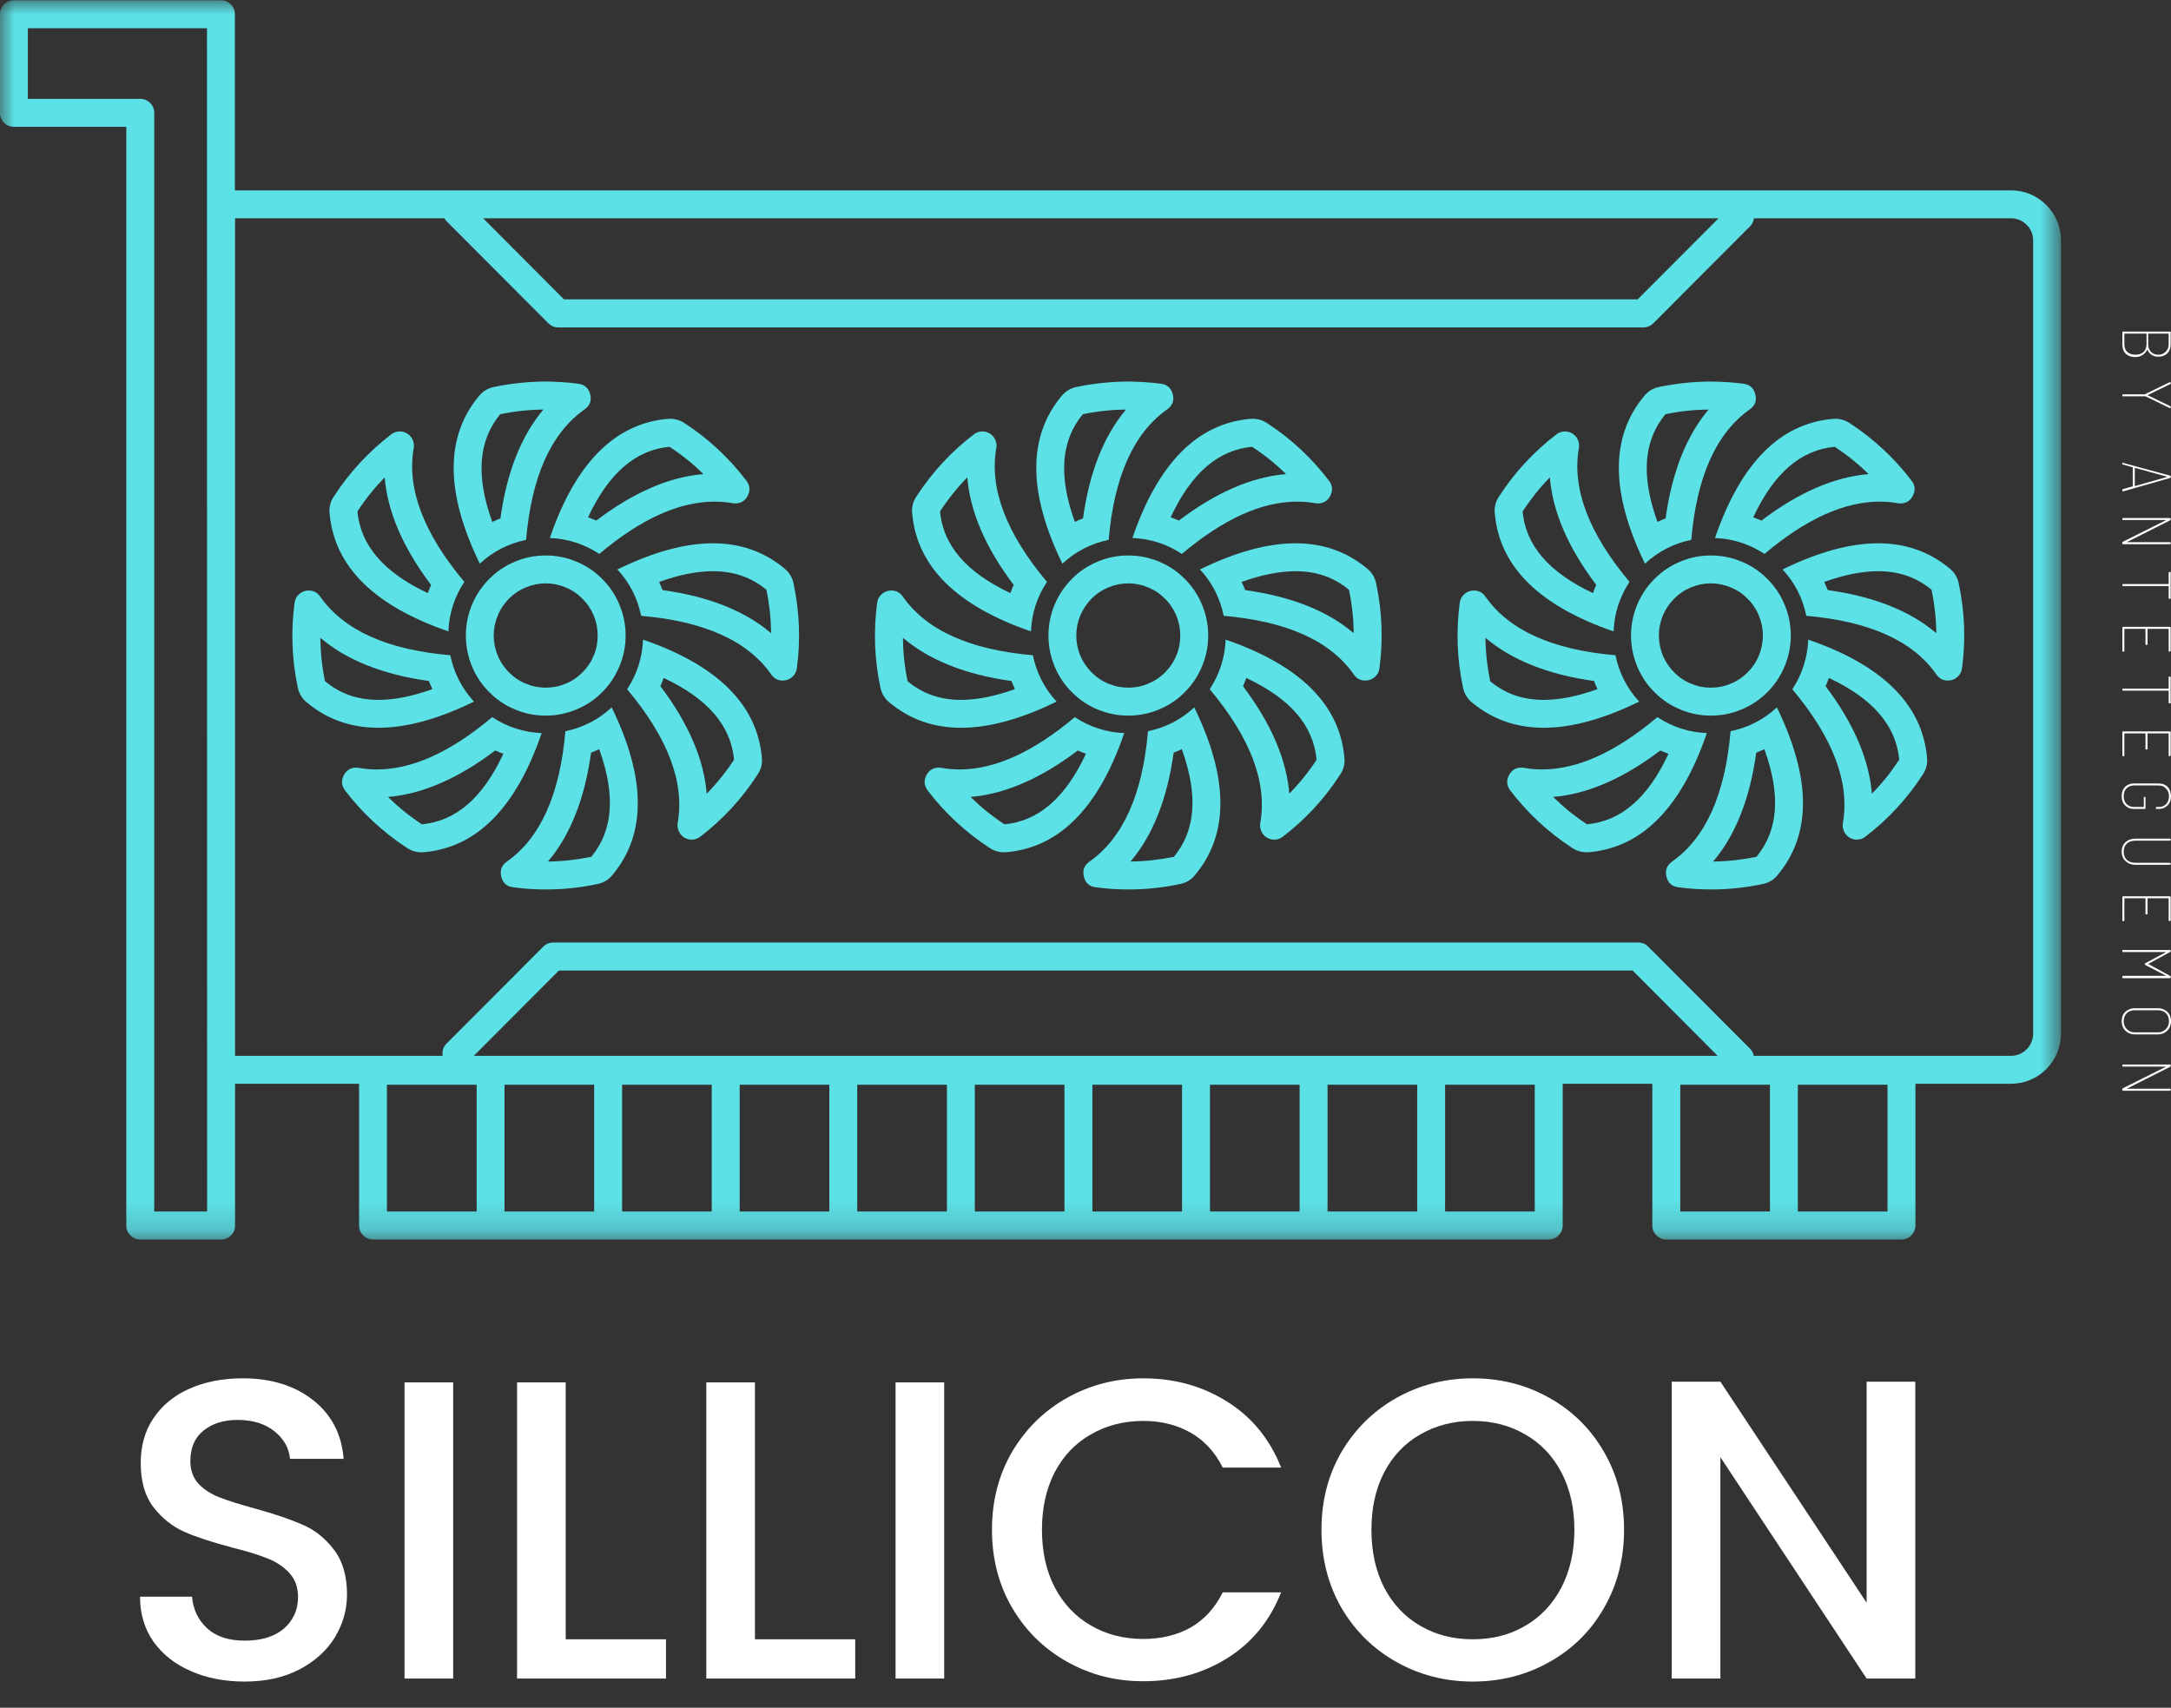<svg xmlns="http://www.w3.org/2000/svg" width="75" height="59" viewBox="0 0 75 59" fill="none">
    <rect x="0" y="0" width="75" height="59" fill="#333333" stroke="none"/>
    <mask id="mask0_40_422" style="mask-type:luminance" maskUnits="userSpaceOnUse" x="0" y="0"
        width="72" height="43">
        <path d="M0 0H71.2V42.831H0V0Z" fill="white" />
    </mask>
    <g mask="url(#mask0_40_422)">
        <path
            d="M69.473 6.577H8.115V0.496C8.115 0.362 8.069 0.246 7.973 0.154C7.88 0.058 7.767 0.012 7.634 0.012H0.481C0.348 0.012 0.232 0.058 0.139 0.154C0.046 0.246 -0.003 0.362 -0.003 0.496V3.897C-0.003 4.03 0.046 4.146 0.139 4.239C0.232 4.334 0.348 4.381 0.481 4.381H4.363V42.339C4.363 42.472 4.409 42.588 4.505 42.681C4.598 42.776 4.711 42.823 4.844 42.823H7.64C7.773 42.823 7.886 42.776 7.979 42.681C8.074 42.588 8.121 42.472 8.121 42.339V37.443H12.405V42.339C12.405 42.472 12.452 42.588 12.545 42.681C12.64 42.776 12.753 42.823 12.886 42.823H53.501C53.635 42.823 53.748 42.776 53.843 42.681C53.936 42.588 53.985 42.472 53.985 42.339V37.443H57.082V42.339C57.082 42.472 57.129 42.588 57.224 42.681C57.317 42.776 57.43 42.823 57.563 42.823H65.687C65.82 42.823 65.933 42.776 66.029 42.681C66.121 42.588 66.171 42.472 66.171 42.339V37.443H69.473C69.702 37.443 69.922 37.399 70.134 37.312C70.345 37.222 70.534 37.098 70.693 36.936C70.855 36.773 70.98 36.585 71.07 36.374C71.157 36.162 71.2 35.942 71.2 35.713V8.306C71.2 8.077 71.157 7.857 71.07 7.646C70.98 7.434 70.855 7.246 70.693 7.084C70.534 6.921 70.345 6.797 70.134 6.707C69.922 6.62 69.702 6.577 69.473 6.577ZM5.328 41.855V3.897C5.328 3.764 5.279 3.651 5.186 3.555C5.09 3.462 4.977 3.416 4.844 3.416H0.962V0.976H7.15L7.156 41.855H5.328ZM59.371 7.541L56.575 10.343H19.483L16.69 7.541H59.371ZM16.369 36.478L19.306 33.532H56.401L59.339 36.478H16.369ZM13.367 37.475H16.467V41.855H13.367V37.475ZM17.429 37.475H20.526V41.855H17.429V37.475ZM21.491 37.475H24.588V41.855H21.491V37.475ZM25.553 37.475H28.65V41.855H25.553V37.475ZM29.614 37.475H32.712V41.855H29.614V37.475ZM33.676 37.475H36.773V41.855H33.676V37.475ZM37.738 37.475H40.835V41.855H37.738V37.475ZM41.8 37.475H44.897V41.855H41.8V37.475ZM45.862 37.475H48.959V41.855H45.862V37.475ZM53.02 41.855H49.923V37.475H53.02V41.855ZM58.047 37.475H61.144V41.855H58.047V37.475ZM65.206 41.855H62.109V37.475H65.206V41.855ZM70.238 35.713C70.238 35.815 70.218 35.91 70.177 36.006C70.14 36.098 70.085 36.182 70.012 36.252C69.943 36.324 69.859 36.38 69.766 36.42C69.673 36.458 69.575 36.478 69.473 36.478H60.588C60.568 36.382 60.524 36.298 60.457 36.232L56.94 32.706C56.848 32.613 56.735 32.564 56.601 32.564H19.11C18.976 32.564 18.86 32.613 18.768 32.706L15.427 36.055C15.311 36.171 15.265 36.313 15.294 36.478H8.121V7.541H15.352C15.372 7.579 15.398 7.614 15.427 7.643L18.944 11.169C19.037 11.261 19.15 11.311 19.283 11.311H56.775C56.908 11.311 57.021 11.261 57.117 11.169L60.457 7.819C60.533 7.744 60.579 7.651 60.591 7.541H69.473C69.575 7.541 69.673 7.562 69.766 7.599C69.859 7.64 69.943 7.695 70.012 7.767C70.085 7.837 70.14 7.921 70.18 8.014C70.218 8.109 70.238 8.205 70.238 8.306V35.713Z"
            fill="#5CE1E6" />
    </g>
    <path
        d="M18.174 18.652C18.362 16.465 19.037 14.961 20.196 14.144C20.378 14.016 20.442 13.843 20.39 13.628C20.335 13.411 20.199 13.286 19.976 13.257C19.599 13.208 19.22 13.185 18.84 13.182C18.249 13.185 17.667 13.246 17.087 13.364C16.861 13.405 16.676 13.518 16.531 13.701C15.372 15.109 15.387 17.032 16.575 19.475C17.032 19.052 17.565 18.776 18.174 18.652ZM17.276 14.318L17.279 14.312H17.284C17.774 14.208 18.272 14.155 18.773 14.15C18.006 15.056 17.507 16.317 17.287 17.91C17.192 17.948 17.099 17.988 17.006 18.032C16.433 16.45 16.525 15.227 17.276 14.318Z"
        fill="#5CE1E6" />
    <path
        d="M15.491 21.815C15.514 21.192 15.7 20.622 16.041 20.103C14.631 18.42 14.048 16.882 14.292 15.482C14.306 15.41 14.3 15.34 14.283 15.268C14.263 15.198 14.231 15.135 14.184 15.08C14.138 15.024 14.08 14.981 14.016 14.952C13.95 14.92 13.88 14.906 13.808 14.906C13.698 14.906 13.599 14.941 13.512 15.01C12.736 15.604 12.081 16.314 11.545 17.134C11.412 17.322 11.36 17.534 11.389 17.765C11.562 19.582 12.93 20.932 15.491 21.815ZM12.351 17.664C12.626 17.244 12.939 16.853 13.289 16.493C13.388 17.681 13.921 18.924 14.891 20.207C14.851 20.3 14.813 20.396 14.778 20.491C13.257 19.776 12.461 18.849 12.348 17.672V17.667L12.351 17.664Z"
        fill="#5CE1E6" />
    <path
        d="M16.375 24.24C15.955 23.783 15.682 23.25 15.555 22.638C13.373 22.45 11.875 21.775 11.061 20.61C10.966 20.471 10.832 20.402 10.664 20.402C10.54 20.402 10.433 20.442 10.34 20.523C10.244 20.604 10.192 20.706 10.175 20.83C10.047 21.801 10.082 22.766 10.282 23.725C10.322 23.953 10.435 24.142 10.618 24.284C11.31 24.857 12.13 25.144 13.075 25.144C14.042 25.144 15.143 24.843 16.375 24.24ZM11.229 23.536L11.226 23.53C11.125 23.038 11.073 22.54 11.067 22.036C11.971 22.806 13.226 23.307 14.816 23.528C14.854 23.623 14.894 23.716 14.938 23.809C14.251 24.055 13.628 24.18 13.078 24.18C12.356 24.18 11.754 23.971 11.232 23.539L11.229 23.536Z"
        fill="#5CE1E6" />
    <path
        d="M20.703 19.138C22.131 17.933 23.461 17.331 24.684 17.331C24.895 17.331 25.104 17.348 25.312 17.386C25.341 17.392 25.37 17.394 25.399 17.394C25.602 17.392 25.747 17.299 25.837 17.116C25.924 16.934 25.906 16.763 25.782 16.604C25.188 15.824 24.484 15.166 23.664 14.63C23.507 14.523 23.337 14.468 23.145 14.468C23.11 14.468 23.073 14.471 23.035 14.474C21.222 14.648 19.874 16.018 18.994 18.588C19.614 18.611 20.184 18.797 20.703 19.138ZM23.125 15.436H23.131L23.134 15.439C23.554 15.714 23.945 16.027 24.301 16.38C23.119 16.476 21.879 17.015 20.599 17.985C20.506 17.945 20.41 17.907 20.315 17.872C21.027 16.349 21.952 15.549 23.125 15.436Z"
        fill="#5CE1E6" />
    <path
        d="M19.532 25.263C19.344 27.45 18.669 28.951 17.51 29.768C17.328 29.898 17.264 30.069 17.316 30.287C17.368 30.504 17.507 30.628 17.728 30.654C18.104 30.707 18.484 30.73 18.866 30.73C19.454 30.73 20.04 30.669 20.616 30.547C20.845 30.507 21.03 30.397 21.172 30.214C22.334 28.806 22.32 26.88 21.132 24.44C20.674 24.863 20.141 25.136 19.532 25.263ZM20.431 29.597L20.428 29.6L20.422 29.603C19.929 29.704 19.434 29.759 18.93 29.765C19.701 28.858 20.199 27.598 20.419 26.005C20.515 25.967 20.607 25.926 20.7 25.883C21.271 27.465 21.181 28.687 20.431 29.597Z"
        fill="#5CE1E6" />
    <path
        d="M22.215 22.099C22.189 22.719 22.007 23.293 21.665 23.812C23.073 25.492 23.658 27.033 23.412 28.433C23.4 28.505 23.403 28.575 23.423 28.644C23.441 28.716 23.476 28.777 23.522 28.835C23.568 28.89 23.623 28.934 23.69 28.963C23.757 28.994 23.823 29.009 23.896 29.009C24.009 29.009 24.107 28.974 24.194 28.905C24.971 28.311 25.625 27.601 26.158 26.781C26.292 26.59 26.344 26.381 26.318 26.15C26.144 24.333 24.776 22.98 22.215 22.099ZM25.356 26.251C25.081 26.671 24.768 27.062 24.414 27.421C24.319 26.234 23.783 24.991 22.815 23.707C22.855 23.615 22.893 23.519 22.928 23.423C24.449 24.136 25.246 25.066 25.359 26.242V26.245L25.356 26.251Z"
        fill="#5CE1E6" />
    <path
        d="M27.088 19.631C26.393 19.057 25.576 18.77 24.628 18.77C23.661 18.77 22.56 19.072 21.329 19.674C21.752 20.132 22.024 20.665 22.149 21.276C24.333 21.465 25.831 22.14 26.645 23.305C26.741 23.444 26.871 23.513 27.042 23.513C27.163 23.513 27.274 23.473 27.366 23.391C27.459 23.31 27.514 23.209 27.529 23.084C27.659 22.114 27.621 21.149 27.421 20.19C27.381 19.961 27.271 19.773 27.088 19.631ZM22.89 20.387C22.853 20.291 22.812 20.199 22.769 20.106C23.452 19.86 24.075 19.735 24.628 19.735C25.35 19.735 25.953 19.944 26.474 20.375L26.477 20.378V20.384C26.581 20.877 26.633 21.375 26.639 21.876C25.735 21.106 24.481 20.607 22.89 20.387Z"
        fill="#5CE1E6" />
    <path
        d="M17.003 24.776C15.572 25.982 14.245 26.584 13.02 26.584C12.811 26.584 12.6 26.564 12.394 26.529C12.365 26.523 12.333 26.52 12.304 26.52C12.104 26.523 11.959 26.616 11.87 26.798C11.783 26.978 11.8 27.149 11.922 27.311C12.516 28.088 13.223 28.745 14.04 29.281C14.196 29.391 14.37 29.446 14.561 29.446C14.596 29.446 14.633 29.444 14.671 29.441C16.485 29.267 17.832 27.896 18.713 25.327C18.093 25.303 17.522 25.118 17.003 24.776ZM14.578 28.479H14.575L14.57 28.476C14.15 28.201 13.761 27.885 13.402 27.534C14.584 27.436 15.827 26.9 17.108 25.929C17.2 25.97 17.293 26.008 17.389 26.042C16.679 27.566 15.752 28.366 14.578 28.479Z"
        fill="#5CE1E6" />
    <path
        d="M16.094 21.957C16.094 22.325 16.163 22.676 16.302 23.015C16.444 23.354 16.641 23.655 16.902 23.913C17.16 24.174 17.458 24.374 17.797 24.513C18.133 24.655 18.487 24.724 18.852 24.724C19.22 24.724 19.57 24.655 19.909 24.513C20.248 24.374 20.547 24.174 20.804 23.913C21.062 23.655 21.262 23.354 21.401 23.015C21.543 22.676 21.613 22.325 21.613 21.957C21.613 21.59 21.543 21.236 21.401 20.897C21.262 20.558 21.062 20.26 20.804 20.002C20.547 19.741 20.248 19.541 19.909 19.402C19.57 19.26 19.22 19.191 18.852 19.191C18.487 19.191 18.136 19.26 17.797 19.402C17.458 19.541 17.16 19.741 16.902 20.002C16.644 20.26 16.444 20.561 16.302 20.9C16.163 21.239 16.094 21.59 16.094 21.957ZM20.648 21.957C20.648 22.195 20.605 22.427 20.512 22.647C20.422 22.867 20.292 23.061 20.123 23.229C19.956 23.4 19.761 23.531 19.541 23.62C19.321 23.713 19.092 23.759 18.852 23.759C18.614 23.759 18.385 23.713 18.165 23.62C17.945 23.531 17.751 23.4 17.583 23.229C17.415 23.061 17.284 22.867 17.195 22.647C17.102 22.427 17.055 22.195 17.055 21.957C17.055 21.717 17.102 21.488 17.195 21.268C17.284 21.048 17.415 20.854 17.583 20.683C17.751 20.515 17.945 20.384 18.165 20.294C18.385 20.202 18.614 20.155 18.852 20.155C19.092 20.155 19.321 20.202 19.538 20.294C19.759 20.384 19.953 20.515 20.121 20.686C20.292 20.854 20.419 21.048 20.512 21.268C20.602 21.488 20.648 21.72 20.648 21.957Z"
        fill="#5CE1E6" />
    <path
        d="M38.3 18.652C38.489 16.465 39.163 14.961 40.322 14.144C40.505 14.016 40.569 13.843 40.517 13.628C40.462 13.411 40.325 13.286 40.102 13.257C39.726 13.208 39.346 13.185 38.967 13.182C38.376 13.185 37.793 13.246 37.214 13.364C36.988 13.405 36.802 13.518 36.657 13.701C35.499 15.109 35.513 17.032 36.701 19.475C37.159 19.052 37.692 18.776 38.3 18.652ZM37.402 14.318L37.405 14.312H37.408C37.9 14.208 38.399 14.155 38.9 14.15C38.132 15.056 37.634 16.317 37.414 17.91C37.318 17.948 37.222 17.988 37.133 18.032C36.559 16.45 36.652 15.227 37.402 14.318Z"
        fill="#5CE1E6" />
    <path
        d="M35.617 21.815C35.641 21.192 35.826 20.622 36.168 20.103C34.757 18.42 34.175 16.882 34.418 15.482C34.432 15.41 34.427 15.34 34.409 15.268C34.389 15.198 34.357 15.135 34.311 15.08C34.264 15.024 34.206 14.981 34.143 14.952C34.076 14.92 34.007 14.906 33.934 14.906C33.824 14.906 33.726 14.941 33.639 15.01C32.862 15.604 32.208 16.311 31.672 17.134C31.538 17.322 31.486 17.534 31.515 17.765C31.689 19.582 33.053 20.932 35.617 21.815ZM32.477 17.664C32.752 17.244 33.065 16.853 33.416 16.493C33.514 17.681 34.047 18.924 35.018 20.207C34.977 20.3 34.94 20.396 34.905 20.491C33.384 19.776 32.587 18.849 32.474 17.672V17.667L32.477 17.664Z"
        fill="#5CE1E6" />
    <path
        d="M36.501 24.24C36.081 23.783 35.809 23.25 35.681 22.638C33.5 22.45 32.002 21.775 31.188 20.61C31.092 20.471 30.959 20.402 30.791 20.402C30.666 20.402 30.559 20.442 30.466 20.523C30.371 20.604 30.319 20.706 30.301 20.83C30.174 21.801 30.208 22.766 30.408 23.725C30.449 23.953 30.562 24.142 30.744 24.284C31.437 24.857 32.257 25.144 33.201 25.144C34.169 25.144 35.27 24.843 36.501 24.24ZM31.356 23.536L31.353 23.53C31.251 23.038 31.196 22.54 31.194 22.036C32.097 22.806 33.352 23.307 34.942 23.528C34.98 23.623 35.021 23.716 35.061 23.809C34.377 24.055 33.755 24.18 33.201 24.18C32.483 24.18 31.877 23.971 31.359 23.539L31.356 23.536Z"
        fill="#5CE1E6" />
    <path
        d="M40.829 19.138C42.258 17.933 43.584 17.331 44.81 17.331C45.022 17.331 45.23 17.348 45.439 17.386C45.468 17.392 45.497 17.394 45.526 17.394C45.728 17.392 45.873 17.299 45.963 17.116C46.05 16.934 46.033 16.763 45.908 16.604C45.314 15.824 44.61 15.166 43.79 14.63C43.634 14.523 43.463 14.468 43.272 14.468C43.237 14.468 43.199 14.471 43.161 14.474C41.348 14.648 40.001 16.018 39.12 18.588C39.74 18.611 40.311 18.797 40.829 19.138ZM43.251 15.436H43.257L43.26 15.439C43.68 15.714 44.071 16.027 44.428 16.38C43.245 16.476 42.006 17.015 40.725 17.985C40.632 17.945 40.537 17.907 40.441 17.872C41.154 16.349 42.078 15.549 43.251 15.436Z"
        fill="#5CE1E6" />
    <path
        d="M39.659 25.263C39.471 27.45 38.796 28.951 37.637 29.768C37.454 29.898 37.391 30.069 37.443 30.287C37.495 30.504 37.634 30.628 37.854 30.654C38.231 30.707 38.61 30.73 38.993 30.73C39.581 30.73 40.166 30.669 40.742 30.547C40.971 30.507 41.157 30.397 41.299 30.214C42.461 28.806 42.446 26.88 41.258 24.44C40.8 24.863 40.267 25.136 39.659 25.263ZM40.557 29.597L40.554 29.6L40.548 29.603C40.056 29.704 39.56 29.759 39.056 29.765C39.827 28.858 40.325 27.598 40.545 26.005C40.641 25.967 40.734 25.926 40.827 25.883C41.397 27.465 41.307 28.687 40.557 29.597Z"
        fill="#5CE1E6" />
    <path
        d="M42.342 22.099C42.316 22.719 42.133 23.293 41.791 23.812C43.199 25.492 43.784 27.033 43.538 28.433C43.527 28.505 43.529 28.575 43.55 28.644C43.567 28.716 43.599 28.777 43.648 28.835C43.695 28.89 43.75 28.934 43.816 28.963C43.88 28.994 43.95 29.009 44.022 29.009C44.132 29.009 44.233 28.974 44.32 28.905C45.094 28.311 45.752 27.601 46.285 26.781C46.418 26.59 46.47 26.381 46.441 26.15C46.27 24.333 44.903 22.98 42.342 22.099ZM45.482 26.251C45.207 26.671 44.891 27.062 44.541 27.421C44.445 26.234 43.909 24.991 42.941 23.707C42.982 23.615 43.02 23.519 43.054 23.423C44.575 24.136 45.372 25.066 45.482 26.242L45.485 26.245L45.482 26.251Z"
        fill="#5CE1E6" />
    <path
        d="M47.215 19.631C46.519 19.057 45.702 18.77 44.755 18.77C43.787 18.77 42.687 19.072 41.455 19.674C41.878 20.132 42.151 20.665 42.275 21.276C44.457 21.465 45.957 22.14 46.771 23.305C46.867 23.444 46.997 23.513 47.168 23.513C47.29 23.513 47.4 23.473 47.493 23.391C47.586 23.31 47.641 23.209 47.655 23.084C47.785 22.114 47.748 21.149 47.548 20.19C47.507 19.961 47.397 19.773 47.215 19.631ZM43.017 20.387C42.979 20.291 42.938 20.199 42.895 20.106C43.579 19.86 44.202 19.735 44.755 19.735C45.476 19.735 46.079 19.944 46.6 20.375L46.603 20.378V20.384C46.708 20.877 46.76 21.375 46.766 21.876C45.862 21.106 44.604 20.607 43.017 20.387Z"
        fill="#5CE1E6" />
    <path
        d="M37.13 24.776C35.699 25.982 34.372 26.584 33.146 26.584C32.938 26.584 32.729 26.564 32.52 26.529C32.491 26.523 32.462 26.52 32.431 26.52C32.231 26.523 32.086 26.616 31.996 26.798C31.909 26.978 31.927 27.149 32.048 27.311C32.642 28.088 33.349 28.745 34.166 29.281C34.322 29.391 34.496 29.446 34.687 29.446C34.722 29.446 34.76 29.444 34.797 29.441C36.611 29.267 37.958 27.896 38.839 25.327C38.219 25.303 37.648 25.118 37.13 24.776ZM34.705 28.479H34.702L34.696 28.476C34.276 28.201 33.888 27.885 33.529 27.534C34.711 27.436 35.953 26.9 37.234 25.929C37.327 25.97 37.419 26.008 37.515 26.042C36.805 27.566 35.878 28.366 34.705 28.479Z"
        fill="#5CE1E6" />
    <path
        d="M36.22 21.957C36.22 22.325 36.29 22.676 36.429 23.015C36.568 23.354 36.768 23.655 37.028 23.913C37.286 24.174 37.585 24.374 37.923 24.513C38.26 24.655 38.613 24.724 38.978 24.724C39.346 24.724 39.697 24.655 40.036 24.513C40.374 24.374 40.673 24.174 40.931 23.913C41.189 23.655 41.389 23.354 41.528 23.015C41.669 22.676 41.739 22.325 41.739 21.957C41.739 21.59 41.669 21.236 41.528 20.897C41.389 20.558 41.189 20.26 40.931 20.002C40.673 19.741 40.374 19.541 40.036 19.402C39.697 19.26 39.346 19.191 38.978 19.191C38.613 19.191 38.263 19.26 37.923 19.402C37.585 19.541 37.286 19.741 37.028 20.002C36.77 20.26 36.571 20.561 36.429 20.9C36.29 21.239 36.22 21.59 36.22 21.957ZM40.774 21.957C40.774 22.195 40.731 22.427 40.638 22.647C40.548 22.867 40.418 23.061 40.25 23.229C40.082 23.4 39.885 23.531 39.668 23.62C39.447 23.713 39.216 23.759 38.978 23.759C38.74 23.759 38.512 23.713 38.291 23.62C38.071 23.531 37.877 23.4 37.709 23.229C37.541 23.061 37.411 22.867 37.318 22.647C37.228 22.427 37.182 22.195 37.182 21.957C37.182 21.717 37.228 21.488 37.318 21.268C37.411 21.048 37.541 20.854 37.709 20.683C37.877 20.515 38.071 20.384 38.291 20.294C38.512 20.202 38.74 20.155 38.978 20.155C39.216 20.155 39.447 20.202 39.665 20.294C39.885 20.384 40.079 20.515 40.247 20.686C40.418 20.854 40.545 21.048 40.638 21.268C40.728 21.488 40.774 21.72 40.774 21.957Z"
        fill="#5CE1E6" />
    <path
        d="M58.427 18.652C58.615 16.465 59.29 14.961 60.449 14.144C60.631 14.016 60.695 13.843 60.64 13.628C60.588 13.411 60.452 13.286 60.229 13.257C59.852 13.208 59.472 13.185 59.093 13.182C58.502 13.185 57.92 13.246 57.34 13.364C57.114 13.405 56.929 13.518 56.784 13.701C55.625 15.109 55.639 17.032 56.827 19.475C57.285 19.052 57.818 18.776 58.427 18.652ZM57.529 14.318L57.531 14.312H57.534C58.027 14.208 58.525 14.155 59.026 14.15C58.258 15.056 57.76 16.317 57.54 17.91C57.444 17.948 57.349 17.988 57.259 18.032C56.685 16.45 56.778 15.227 57.529 14.318Z"
        fill="#5CE1E6" />
    <path
        d="M55.744 21.815C55.767 21.192 55.952 20.622 56.294 20.103C54.883 18.42 54.301 16.882 54.544 15.482C54.556 15.41 54.553 15.34 54.536 15.268C54.515 15.198 54.483 15.135 54.437 15.08C54.391 15.024 54.333 14.981 54.269 14.952C54.203 14.92 54.133 14.906 54.061 14.906C53.95 14.906 53.852 14.941 53.765 15.01C52.989 15.604 52.334 16.311 51.798 17.134C51.665 17.322 51.612 17.534 51.642 17.765C51.812 19.582 53.18 20.932 55.744 21.815ZM52.603 17.664C52.879 17.244 53.191 16.853 53.542 16.493C53.638 17.681 54.174 18.924 55.144 20.207C55.101 20.3 55.063 20.396 55.031 20.491C53.51 19.776 52.711 18.849 52.6 17.672V17.667L52.603 17.664Z"
        fill="#5CE1E6" />
    <path
        d="M56.627 24.24C56.207 23.783 55.935 23.25 55.808 22.638C53.626 22.45 52.128 21.775 51.314 20.61C51.218 20.471 51.085 20.402 50.917 20.402C50.793 20.402 50.685 20.442 50.59 20.523C50.497 20.604 50.445 20.706 50.428 20.83C50.3 21.801 50.335 22.766 50.535 23.725C50.575 23.953 50.688 24.142 50.871 24.284C51.563 24.857 52.383 25.144 53.328 25.144C54.295 25.144 55.396 24.843 56.627 24.24ZM51.479 23.536V23.53C51.378 23.038 51.323 22.54 51.317 22.036C52.224 22.806 53.478 23.307 55.069 23.528C55.106 23.623 55.144 23.716 55.188 23.809C54.504 24.055 53.881 24.18 53.328 24.18C52.606 24.18 52.004 23.971 51.485 23.539L51.479 23.536Z"
        fill="#5CE1E6" />
    <path
        d="M60.956 19.138C62.384 17.933 63.711 17.331 64.936 17.331C65.148 17.331 65.357 17.348 65.565 17.386C65.594 17.392 65.623 17.394 65.652 17.394C65.855 17.392 66 17.299 66.087 17.116C66.176 16.934 66.159 16.763 66.034 16.604C65.441 15.824 64.737 15.169 63.917 14.63C63.76 14.523 63.589 14.468 63.398 14.468C63.363 14.468 63.326 14.471 63.288 14.474C61.474 14.648 60.127 16.018 59.246 18.588C59.867 18.611 60.437 18.797 60.956 19.138ZM63.378 15.436H63.384L63.386 15.439C63.807 15.714 64.195 16.027 64.554 16.38C63.372 16.476 62.129 17.015 60.852 17.985C60.759 17.945 60.663 17.907 60.568 17.872C61.28 16.349 62.205 15.549 63.378 15.436Z"
        fill="#5CE1E6" />
    <path
        d="M59.785 25.263C59.597 27.45 58.922 28.951 57.763 29.768C57.581 29.898 57.517 30.069 57.569 30.287C57.621 30.504 57.76 30.628 57.98 30.654C58.357 30.707 58.737 30.73 59.116 30.73C59.707 30.73 60.292 30.669 60.869 30.547C61.098 30.507 61.283 30.397 61.425 30.214C62.587 28.806 62.572 26.88 61.385 24.44C60.927 24.863 60.394 25.136 59.785 25.263ZM60.683 29.597L60.681 29.6L60.675 29.603C60.182 29.704 59.687 29.759 59.183 29.765C59.953 28.858 60.452 27.598 60.672 26.005C60.767 25.967 60.86 25.926 60.953 25.883C61.524 27.465 61.434 28.687 60.683 29.597Z"
        fill="#5CE1E6" />
    <path
        d="M62.468 22.099C62.442 22.719 62.26 23.293 61.918 23.812C63.326 25.492 63.908 27.033 63.665 28.433C63.653 28.505 63.656 28.575 63.676 28.644C63.694 28.716 63.725 28.777 63.775 28.835C63.821 28.89 63.876 28.934 63.943 28.963C64.006 28.994 64.076 29.009 64.148 29.009C64.258 29.009 64.36 28.974 64.444 28.905C65.22 28.311 65.878 27.601 66.411 26.781C66.544 26.59 66.597 26.381 66.57 26.15C66.397 24.333 65.029 22.98 62.468 22.099ZM65.609 26.251C65.333 26.671 65.02 27.062 64.667 27.421C64.571 26.234 64.035 24.991 63.068 23.707C63.108 23.615 63.146 23.519 63.181 23.423C64.702 24.136 65.499 25.066 65.612 26.242V26.245L65.609 26.251Z"
        fill="#5CE1E6" />
    <path
        d="M67.341 19.631C66.646 19.057 65.826 18.77 64.881 18.77C63.914 18.77 62.813 19.072 61.581 19.674C62.005 20.132 62.277 20.665 62.401 21.276C64.583 21.465 66.084 22.14 66.898 23.305C66.993 23.444 67.124 23.513 67.295 23.513C67.416 23.513 67.526 23.473 67.619 23.391C67.712 23.31 67.767 23.209 67.781 23.084C67.912 22.114 67.874 21.149 67.674 20.19C67.634 19.961 67.524 19.773 67.341 19.631ZM63.143 20.387C63.105 20.291 63.065 20.199 63.021 20.106C63.705 19.86 64.328 19.735 64.881 19.735C65.603 19.735 66.205 19.944 66.727 20.375L66.73 20.378V20.384C66.831 20.877 66.886 21.375 66.892 21.876C65.988 21.106 64.731 20.607 63.143 20.387Z"
        fill="#5CE1E6" />
    <path
        d="M57.256 24.776C55.825 25.982 54.498 26.584 53.273 26.584C53.061 26.584 52.852 26.564 52.647 26.529C52.618 26.523 52.586 26.52 52.557 26.52C52.354 26.523 52.209 26.616 52.122 26.798C52.035 26.978 52.053 27.149 52.175 27.311C52.768 28.088 53.475 28.745 54.292 29.281C54.449 29.391 54.623 29.446 54.811 29.446C54.849 29.446 54.886 29.444 54.924 29.441C56.737 29.267 58.085 27.896 58.965 25.327C58.343 25.303 57.775 25.118 57.256 24.776ZM54.831 28.479H54.828L54.822 28.476C54.402 28.201 54.014 27.885 53.655 27.534C54.837 27.436 56.08 26.9 57.358 25.929C57.453 25.97 57.546 26.008 57.641 26.042C56.932 27.566 56.005 28.366 54.831 28.479Z"
        fill="#5CE1E6" />
    <path
        d="M56.346 21.957C56.346 22.325 56.416 22.676 56.555 23.015C56.694 23.354 56.894 23.655 57.155 23.913C57.413 24.174 57.711 24.374 58.05 24.513C58.386 24.655 58.739 24.724 59.105 24.724C59.472 24.724 59.823 24.655 60.162 24.513C60.498 24.374 60.796 24.174 61.057 23.913C61.315 23.655 61.515 23.354 61.654 23.015C61.796 22.676 61.865 22.325 61.865 21.957C61.865 21.59 61.796 21.236 61.654 20.897C61.515 20.558 61.315 20.26 61.057 20.002C60.799 19.741 60.501 19.541 60.162 19.402C59.823 19.26 59.472 19.191 59.105 19.191C58.739 19.191 58.386 19.26 58.05 19.402C57.711 19.541 57.413 19.741 57.155 20.002C56.897 20.26 56.697 20.561 56.555 20.9C56.416 21.239 56.346 21.59 56.346 21.957ZM60.901 21.957C60.901 22.195 60.854 22.427 60.764 22.647C60.675 22.867 60.544 23.061 60.376 23.229C60.205 23.4 60.011 23.531 59.791 23.62C59.574 23.713 59.342 23.759 59.105 23.759C58.867 23.759 58.638 23.713 58.418 23.62C58.198 23.531 58.004 23.4 57.836 23.229C57.667 23.061 57.537 22.867 57.444 22.647C57.355 22.427 57.308 22.195 57.308 21.957C57.308 21.717 57.355 21.488 57.444 21.268C57.537 21.048 57.667 20.854 57.836 20.683C58.004 20.515 58.198 20.384 58.418 20.294C58.638 20.202 58.867 20.155 59.105 20.155C59.342 20.155 59.571 20.202 59.791 20.294C60.011 20.384 60.205 20.515 60.373 20.686C60.544 20.854 60.672 21.048 60.764 21.268C60.854 21.488 60.901 21.72 60.901 21.957Z"
        fill="#5CE1E6" />
    <path
        d="M8.453 58.096C7.763 58.096 7.146 57.978 6.599 57.737C6.048 57.5 5.617 57.158 5.301 56.718C4.991 56.271 4.837 55.753 4.837 55.165H6.634C6.671 55.605 6.845 55.97 7.155 56.254C7.462 56.541 7.897 56.683 8.453 56.683C9.032 56.683 9.484 56.544 9.809 56.266C10.133 55.982 10.296 55.617 10.296 55.176C10.296 54.837 10.194 54.559 9.994 54.342C9.791 54.127 9.542 53.959 9.241 53.843C8.946 53.722 8.534 53.594 8.001 53.461C7.335 53.284 6.796 53.108 6.379 52.928C5.961 52.743 5.602 52.459 5.301 52.071C5.005 51.685 4.861 51.175 4.861 50.541C4.861 49.956 5.005 49.44 5.301 48.999C5.602 48.553 6.014 48.212 6.541 47.98C7.074 47.742 7.688 47.62 8.383 47.62C9.371 47.62 10.183 47.873 10.817 48.374C11.449 48.869 11.802 49.544 11.872 50.402H10.018C9.986 50.031 9.809 49.715 9.484 49.452C9.16 49.191 8.734 49.057 8.21 49.057C7.723 49.057 7.329 49.182 7.028 49.428C6.726 49.669 6.576 50.019 6.576 50.483C6.576 50.793 6.668 51.051 6.854 51.259C7.045 51.462 7.288 51.618 7.584 51.734C7.885 51.85 8.291 51.978 8.801 52.117C9.473 52.302 10.02 52.488 10.446 52.673C10.878 52.858 11.24 53.148 11.536 53.542C11.837 53.93 11.988 54.446 11.988 55.095C11.988 55.614 11.848 56.103 11.57 56.567C11.292 57.025 10.881 57.395 10.342 57.679C9.809 57.958 9.177 58.096 8.453 58.096Z"
        fill="white" />
    <path d="M15.655 47.76V57.992H13.975V47.76H15.655Z" fill="white" />
    <path d="M19.543 56.636H23.007V57.992H17.862V47.76H19.543V56.636Z" fill="white" />
    <path d="M26.081 56.636H29.545V57.992H24.4V47.76H26.081V56.636Z" fill="white" />
    <path d="M32.618 47.76V57.992H30.938V47.76H32.618Z" fill="white" />
    <path
        d="M34.269 52.847C34.269 51.85 34.501 50.955 34.965 50.158C35.434 49.365 36.068 48.742 36.865 48.293C37.667 47.846 38.545 47.62 39.496 47.62C40.585 47.62 41.553 47.893 42.404 48.432C43.253 48.965 43.87 49.724 44.258 50.703H42.242C41.97 50.164 41.599 49.761 41.13 49.498C40.657 49.228 40.113 49.092 39.496 49.092C38.824 49.092 38.221 49.249 37.688 49.556C37.155 49.857 36.738 50.294 36.436 50.865C36.141 51.439 35.996 52.099 35.996 52.847C35.996 53.606 36.141 54.269 36.436 54.84C36.738 55.414 37.155 55.854 37.688 56.161C38.221 56.471 38.824 56.625 39.496 56.625C40.113 56.625 40.657 56.494 41.13 56.231C41.599 55.961 41.97 55.556 42.242 55.014H44.258C43.87 55.996 43.253 56.752 42.404 57.285C41.553 57.818 40.585 58.085 39.496 58.085C38.537 58.085 37.659 57.862 36.865 57.413C36.068 56.967 35.434 56.344 34.965 55.547C34.501 54.753 34.269 53.852 34.269 52.847Z"
        fill="white" />
    <path
        d="M50.878 58.096C49.928 58.096 49.05 57.873 48.248 57.424C47.451 56.978 46.816 56.355 46.347 55.559C45.883 54.756 45.652 53.852 45.652 52.847C45.652 51.85 45.883 50.955 46.347 50.158C46.816 49.365 47.451 48.742 48.248 48.293C49.05 47.846 49.928 47.62 50.878 47.62C51.843 47.62 52.724 47.846 53.52 48.293C54.323 48.742 54.952 49.365 55.409 50.158C55.873 50.955 56.105 51.85 56.105 52.847C56.105 53.852 55.873 54.756 55.409 55.559C54.952 56.355 54.323 56.978 53.52 57.424C52.724 57.873 51.843 58.096 50.878 58.096ZM50.878 56.636C51.556 56.636 52.159 56.483 52.686 56.173C53.219 55.866 53.636 55.425 53.938 54.852C54.239 54.272 54.389 53.606 54.389 52.847C54.389 52.099 54.239 51.439 53.938 50.865C53.636 50.294 53.219 49.857 52.686 49.556C52.159 49.249 51.556 49.092 50.878 49.092C50.206 49.092 49.603 49.249 49.07 49.556C48.537 49.857 48.12 50.294 47.819 50.865C47.523 51.439 47.378 52.099 47.378 52.847C47.378 53.606 47.523 54.272 47.819 54.852C48.12 55.425 48.537 55.866 49.07 56.173C49.603 56.483 50.206 56.636 50.878 56.636Z"
        fill="white" />
    <path
        d="M66.166 57.992H64.485L59.433 50.344V57.992H57.752V47.736H59.433L64.485 55.373V47.736H66.166V57.992Z"
        fill="white" />
    <path
        d="M74.189 12.082C74.18 12.082 74.177 12.082 74.177 12.082C74.145 12.157 74.09 12.221 74.015 12.267C73.945 12.313 73.859 12.337 73.76 12.337C73.627 12.337 73.52 12.296 73.436 12.221C73.357 12.143 73.32 12.038 73.32 11.908V11.479C73.32 11.462 73.326 11.456 73.343 11.456H74.954C74.977 11.456 74.989 11.462 74.989 11.479V11.896C74.989 12.027 74.948 12.131 74.873 12.209C74.794 12.284 74.69 12.325 74.56 12.325C74.467 12.325 74.389 12.302 74.328 12.255C74.264 12.215 74.218 12.157 74.189 12.082ZM74.919 11.537C74.919 11.528 74.913 11.525 74.907 11.525H74.224C74.215 11.525 74.212 11.528 74.212 11.537V11.896C74.212 12.004 74.241 12.088 74.305 12.151C74.366 12.221 74.45 12.255 74.56 12.255C74.667 12.255 74.751 12.221 74.815 12.151C74.884 12.088 74.919 12.004 74.919 11.896V11.537ZM73.389 11.896C73.389 12.012 73.424 12.099 73.493 12.163C73.563 12.224 73.656 12.255 73.772 12.255C73.888 12.255 73.98 12.224 74.05 12.163C74.119 12.099 74.154 12.012 74.154 11.896V11.537C74.154 11.528 74.148 11.525 74.142 11.525H73.401C73.392 11.525 73.389 11.528 73.389 11.537V11.896Z"
        fill="white" />
    <path
        d="M73.32 13.646C73.32 13.628 73.326 13.623 73.343 13.623H74.108C74.114 13.623 74.119 13.617 74.119 13.611L74.954 13.205C74.954 13.205 74.957 13.205 74.965 13.205C74.98 13.205 74.989 13.211 74.989 13.229V13.252C74.989 13.266 74.98 13.275 74.965 13.275L74.2 13.646C74.192 13.646 74.189 13.646 74.189 13.646C74.189 13.652 74.192 13.657 74.2 13.657L74.965 14.028C74.98 14.034 74.989 14.046 74.989 14.063V14.086C74.989 14.092 74.983 14.098 74.977 14.098C74.968 14.103 74.96 14.103 74.954 14.098L74.119 13.692C74.119 13.692 74.114 13.692 74.108 13.692H73.343C73.326 13.692 73.32 13.683 73.32 13.669V13.646Z"
        fill="white" />
    <path
        d="M73.32 16.931C73.32 16.914 73.326 16.902 73.343 16.896L73.679 16.804C73.679 16.804 73.679 16.798 73.679 16.792V16.155C73.679 16.146 73.679 16.143 73.679 16.143L73.343 16.05C73.326 16.05 73.32 16.042 73.32 16.027V16.004C73.32 15.995 73.32 15.987 73.32 15.981C73.326 15.981 73.334 15.984 73.343 15.992L74.965 16.433C74.98 16.433 74.989 16.439 74.989 16.456V16.491C74.989 16.505 74.98 16.514 74.965 16.514L73.343 16.977C73.326 16.977 73.32 16.969 73.32 16.954V16.931ZM73.76 16.166C73.751 16.166 73.749 16.166 73.749 16.166C73.749 16.172 73.749 16.178 73.749 16.178V16.78C73.749 16.786 73.751 16.792 73.76 16.792L74.861 16.479C74.861 16.479 74.861 16.473 74.861 16.468L73.76 16.166Z"
        fill="white" />
    <path
        d="M74.954 18.732C74.977 18.732 74.989 18.738 74.989 18.755V18.779C74.989 18.793 74.977 18.802 74.954 18.802H73.343C73.326 18.802 73.32 18.793 73.32 18.779V18.744C73.32 18.726 73.323 18.721 73.331 18.721L74.815 17.979C74.815 17.97 74.815 17.967 74.815 17.967C74.815 17.967 74.809 17.967 74.803 17.967H73.343C73.326 17.967 73.32 17.959 73.32 17.944V17.921C73.32 17.904 73.326 17.898 73.343 17.898H74.954C74.977 17.898 74.989 17.904 74.989 17.921V17.944C74.989 17.959 74.98 17.97 74.965 17.979L73.493 18.721C73.485 18.721 73.482 18.721 73.482 18.721C73.488 18.726 73.493 18.732 73.493 18.732H74.954Z"
        fill="white" />
    <path
        d="M74.989 20.665C74.989 20.68 74.977 20.688 74.954 20.688H74.942C74.925 20.688 74.919 20.68 74.919 20.665V20.259C74.919 20.251 74.913 20.248 74.907 20.248H73.343C73.326 20.248 73.32 20.239 73.32 20.225V20.202C73.32 20.184 73.326 20.178 73.343 20.178H74.907C74.913 20.178 74.919 20.173 74.919 20.167V19.784C74.919 19.767 74.925 19.761 74.942 19.761H74.954C74.977 19.761 74.989 19.767 74.989 19.784V20.665Z"
        fill="white" />
    <path
        d="M74.942 22.513C74.925 22.513 74.919 22.505 74.919 22.49V21.737C74.919 21.728 74.913 21.725 74.907 21.725H74.189C74.189 21.725 74.189 21.728 74.189 21.737V22.258C74.189 22.273 74.18 22.281 74.166 22.281H74.142C74.125 22.281 74.119 22.273 74.119 22.258V21.737C74.119 21.728 74.114 21.725 74.108 21.725H73.401C73.392 21.725 73.389 21.728 73.389 21.737V22.49C73.389 22.505 73.38 22.513 73.366 22.513H73.343C73.326 22.513 73.32 22.505 73.32 22.49V21.679C73.32 21.661 73.326 21.656 73.343 21.656H74.954C74.977 21.656 74.989 21.661 74.989 21.679V22.49C74.989 22.505 74.977 22.513 74.954 22.513H74.942Z"
        fill="white" />
    <path
        d="M74.989 24.278C74.989 24.292 74.977 24.301 74.954 24.301H74.942C74.925 24.301 74.919 24.292 74.919 24.278V23.872C74.919 23.864 74.913 23.861 74.907 23.861H73.343C73.326 23.861 73.32 23.852 73.32 23.838V23.814C73.32 23.797 73.326 23.791 73.343 23.791H74.907C74.913 23.791 74.919 23.785 74.919 23.78V23.397C74.919 23.38 74.925 23.374 74.942 23.374H74.954C74.977 23.374 74.989 23.38 74.989 23.397V24.278Z"
        fill="white" />
    <path
        d="M74.942 26.126C74.925 26.126 74.919 26.117 74.919 26.103V25.35C74.919 25.341 74.913 25.338 74.907 25.338H74.189C74.189 25.338 74.189 25.341 74.189 25.35V25.871C74.189 25.886 74.18 25.894 74.166 25.894H74.142C74.125 25.894 74.119 25.886 74.119 25.871V25.35C74.119 25.341 74.114 25.338 74.108 25.338H73.401C73.392 25.338 73.389 25.341 73.389 25.35V26.103C73.389 26.117 73.38 26.126 73.366 26.126H73.343C73.326 26.126 73.32 26.117 73.32 26.103V25.292C73.32 25.274 73.326 25.269 73.343 25.269H74.954C74.977 25.269 74.989 25.274 74.989 25.292V26.103C74.989 26.117 74.977 26.126 74.954 26.126H74.942Z"
        fill="white" />
    <path
        d="M73.296 27.508C73.296 27.375 73.334 27.268 73.412 27.184C73.496 27.106 73.601 27.068 73.725 27.068H74.571C74.702 27.068 74.806 27.106 74.884 27.184C74.959 27.268 75 27.375 75 27.508C75 27.639 74.959 27.743 74.884 27.821C74.806 27.905 74.702 27.949 74.571 27.949H74.502C74.484 27.949 74.478 27.94 74.478 27.925V27.902C74.478 27.885 74.484 27.879 74.502 27.879H74.583C74.69 27.879 74.774 27.844 74.838 27.775C74.899 27.705 74.93 27.616 74.93 27.508C74.93 27.398 74.896 27.311 74.826 27.242C74.762 27.172 74.678 27.137 74.571 27.137H73.725C73.615 27.137 73.528 27.172 73.459 27.242C73.395 27.311 73.366 27.398 73.366 27.508C73.366 27.616 73.395 27.705 73.459 27.775C73.528 27.844 73.615 27.879 73.725 27.879H74.05C74.055 27.879 74.061 27.873 74.061 27.868V27.555C74.061 27.537 74.067 27.532 74.085 27.532H74.096C74.111 27.532 74.119 27.537 74.119 27.555V27.925C74.119 27.94 74.111 27.949 74.096 27.949H73.725C73.592 27.949 73.488 27.905 73.412 27.821C73.334 27.743 73.296 27.639 73.296 27.508Z"
        fill="white" />
    <path
        d="M73.296 29.427C73.296 29.293 73.337 29.186 73.424 29.102C73.517 29.015 73.632 28.975 73.772 28.975H74.954C74.977 28.975 74.988 28.98 74.988 28.998V29.021C74.988 29.035 74.977 29.044 74.954 29.044H73.772C73.647 29.044 73.546 29.079 73.47 29.148C73.401 29.218 73.366 29.311 73.366 29.427C73.366 29.542 73.401 29.635 73.47 29.705C73.546 29.774 73.647 29.809 73.772 29.809H74.954C74.977 29.809 74.988 29.815 74.988 29.832V29.855C74.988 29.87 74.977 29.878 74.954 29.878H73.772C73.679 29.878 73.598 29.858 73.528 29.821C73.459 29.78 73.401 29.728 73.354 29.658C73.317 29.589 73.296 29.511 73.296 29.427Z"
        fill="white" />
    <path
        d="M74.942 31.822C74.925 31.822 74.919 31.813 74.919 31.799V31.046C74.919 31.037 74.913 31.034 74.907 31.034H74.189C74.189 31.034 74.189 31.037 74.189 31.046V31.567C74.189 31.582 74.18 31.59 74.166 31.59H74.142C74.125 31.59 74.119 31.582 74.119 31.567V31.046C74.119 31.037 74.114 31.034 74.108 31.034H73.401C73.392 31.034 73.389 31.037 73.389 31.046V31.799C73.389 31.813 73.38 31.822 73.366 31.822H73.343C73.326 31.822 73.32 31.813 73.32 31.799V30.988C73.32 30.97 73.326 30.965 73.343 30.965H74.954C74.977 30.965 74.989 30.97 74.989 30.988V31.799C74.989 31.813 74.977 31.822 74.954 31.822H74.942Z"
        fill="white" />
    <path
        d="M74.965 33.714C74.98 33.714 74.989 33.72 74.989 33.737V33.772C74.989 33.787 74.977 33.795 74.954 33.795H73.343C73.326 33.795 73.32 33.787 73.32 33.772V33.737C73.32 33.72 73.326 33.714 73.343 33.714H74.815C74.82 33.714 74.826 33.714 74.826 33.714C74.826 33.714 74.82 33.709 74.815 33.703L74.119 33.343C74.102 33.335 74.096 33.323 74.096 33.309V33.297C74.096 33.28 74.102 33.274 74.119 33.274L74.815 32.903C74.815 32.894 74.815 32.892 74.815 32.892H73.343C73.326 32.892 73.32 32.883 73.32 32.868V32.845C73.32 32.828 73.326 32.822 73.343 32.822H74.954C74.977 32.822 74.989 32.828 74.989 32.845V32.868C74.989 32.883 74.98 32.892 74.965 32.892L74.224 33.297C74.215 33.297 74.212 33.297 74.212 33.297C74.212 33.303 74.215 33.309 74.224 33.309L74.965 33.714Z"
        fill="white" />
    <path
        d="M73.296 35.285C73.296 35.192 73.317 35.111 73.354 35.042C73.392 34.978 73.447 34.929 73.517 34.891C73.586 34.85 73.662 34.833 73.748 34.833H74.548C74.632 34.833 74.71 34.85 74.78 34.891C74.849 34.929 74.901 34.978 74.942 35.042C74.98 35.111 75 35.192 75 35.285C75 35.369 74.98 35.447 74.942 35.517C74.901 35.586 74.849 35.638 74.78 35.679C74.71 35.717 74.632 35.737 74.548 35.737H73.748C73.662 35.737 73.586 35.717 73.517 35.679C73.447 35.638 73.392 35.586 73.354 35.517C73.317 35.447 73.296 35.369 73.296 35.285ZM73.366 35.285C73.366 35.392 73.401 35.482 73.47 35.551C73.54 35.627 73.632 35.667 73.748 35.667H74.548C74.664 35.667 74.757 35.627 74.826 35.551C74.896 35.482 74.93 35.392 74.93 35.285C74.93 35.169 74.896 35.076 74.826 35.007C74.757 34.937 74.664 34.903 74.548 34.903H73.748C73.632 34.903 73.54 34.937 73.47 35.007C73.401 35.076 73.366 35.169 73.366 35.285Z"
        fill="white" />
    <path
        d="M74.954 37.614C74.977 37.614 74.989 37.62 74.989 37.637V37.66C74.989 37.675 74.977 37.683 74.954 37.683H73.343C73.326 37.683 73.32 37.675 73.32 37.66V37.625C73.32 37.608 73.323 37.602 73.331 37.602L74.815 36.86C74.815 36.852 74.815 36.849 74.815 36.849C74.815 36.849 74.809 36.849 74.803 36.849H73.343C73.326 36.849 73.32 36.84 73.32 36.826V36.803C73.32 36.785 73.326 36.779 73.343 36.779H74.954C74.977 36.779 74.989 36.785 74.989 36.803V36.826C74.989 36.84 74.98 36.852 74.965 36.86L73.493 37.602C73.485 37.602 73.482 37.602 73.482 37.602C73.488 37.608 73.493 37.614 73.493 37.614H74.954Z"
        fill="white" />
</svg>